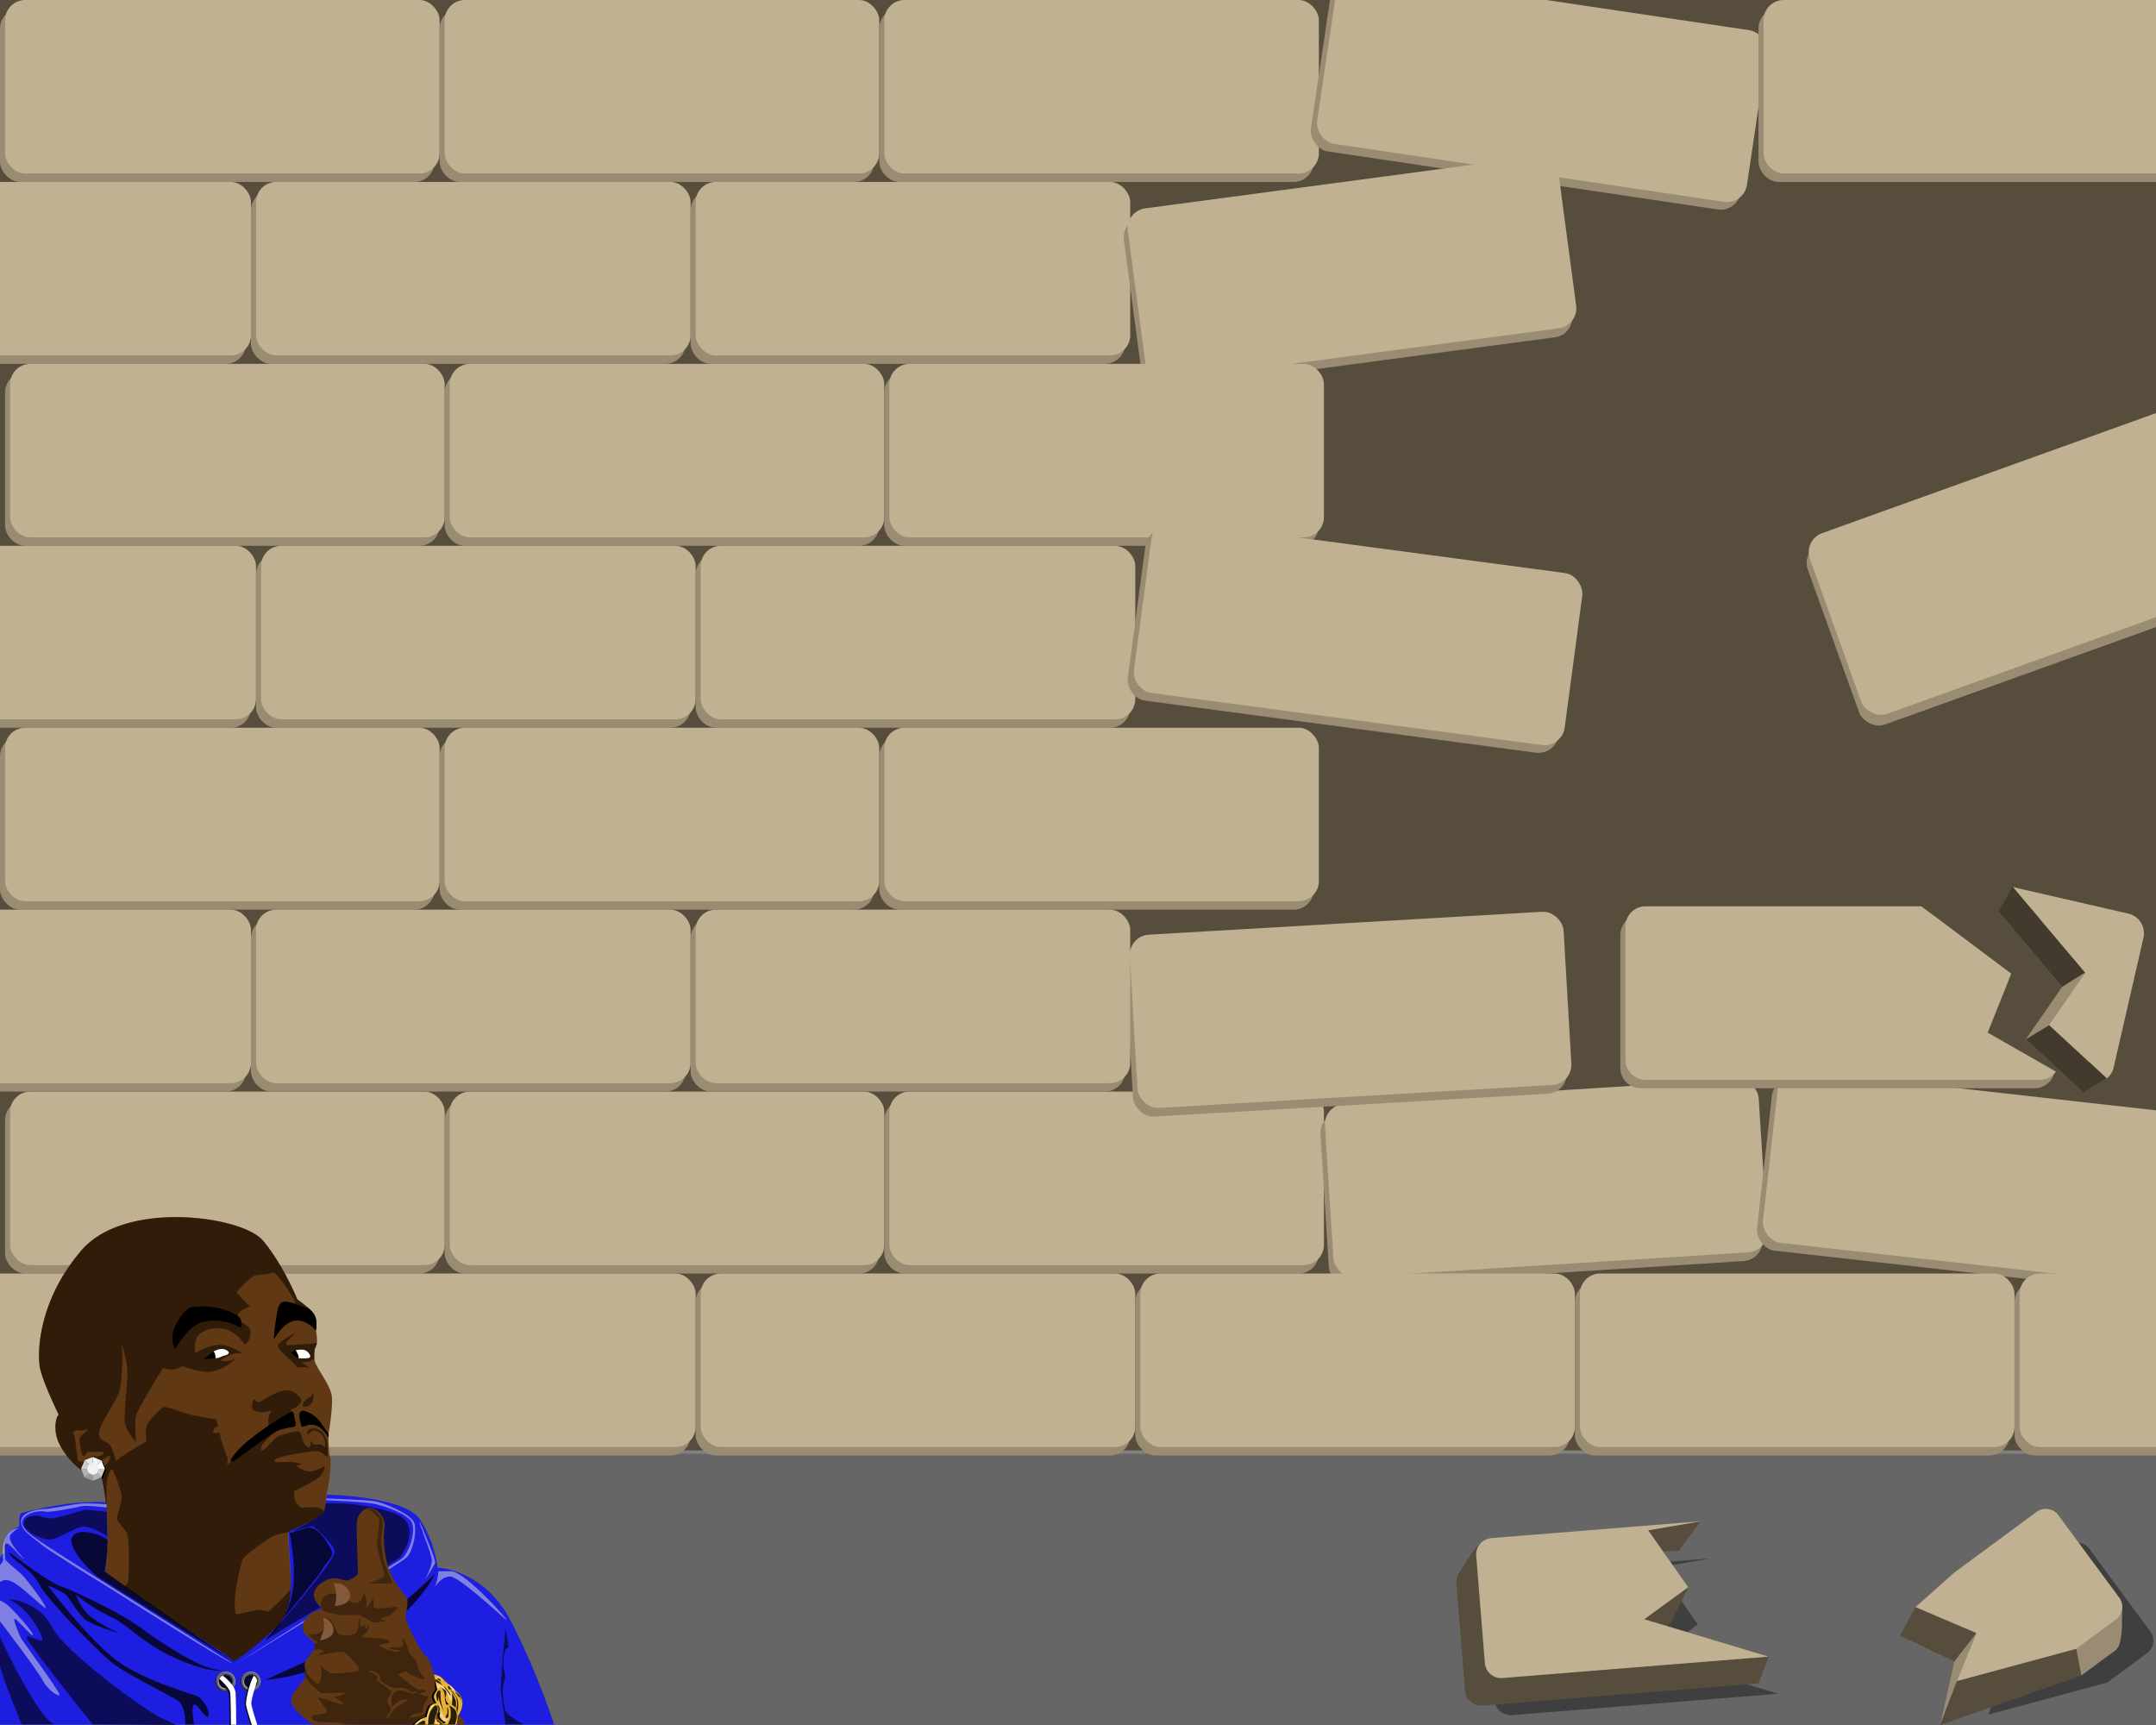 <svg xmlns="http://www.w3.org/2000/svg" viewBox="0 0 1280 1024"><rect x="0" y="0" width="1280" height="1024" fill="#808080" stroke="none"/><defs><style>.cls-1{fill:#666;}.cls-2{fill:#564d3d;}.cls-3{fill:#998c73;}.cls-4{fill:#bfb191;}.cls-5{fill:#423a2d;}.cls-6{opacity:0.38;}.cls-7{fill:#603813;}.cls-8{opacity:0.5;}.cls-19,.cls-9{fill:#fff;}.cls-10{fill:#f2f2f2;}.cls-11{fill:#ccc;}.cls-12{fill:#b3b3b3;}.cls-13{fill:#999;}.cls-14{fill:#e6e6e6;}.cls-15{fill:#1e1ee0;}.cls-16{opacity:0.6;}.cls-17{opacity:0.49;}.cls-18{opacity:0.75;}.cls-19{opacity:0.58;}.cls-20{opacity:0.71;}.cls-21{opacity:0.34;}.cls-22{fill:#82593a;}.cls-23{fill:#e8b134;}.cls-24{opacity:0.51;}.cls-25{fill:#f9f9f9;}.cls-26{fill:#261d0d;}</style></defs><title>Fond d&amp;apos;écran2</title><g id="Décor_-_copie" data-name="Décor - copie"><rect id="Sol" class="cls-1" y="863" width="1280" height="161"/><rect id="Mur" class="cls-2" x="-1" width="1281" height="861"/><g id="Pierres"><rect class="cls-3" y="5" width="258" height="103" rx="12" ry="12"/><rect class="cls-4" x="3" width="258" height="103" rx="12" ry="12"/><rect class="cls-3" x="261" y="5" width="258" height="103" rx="12" ry="12"/><rect class="cls-4" x="264" width="258" height="103" rx="12" ry="12"/><rect class="cls-3" x="522" y="5" width="258" height="103" rx="12" ry="12"/><rect class="cls-4" x="525" width="258" height="103" rx="12" ry="12"/><rect class="cls-3" x="782.65" y="4.75" width="258" height="103" rx="12" ry="12" transform="translate(18.21 -133.58) rotate(8.46)"/><rect class="cls-4" x="786.35" y="0.25" width="258" height="103" rx="12" ry="12" transform="translate(17.59 -134.18) rotate(8.46)"/><rect class="cls-3" x="1044" y="5" width="258" height="103" rx="12" ry="12"/><rect class="cls-4" x="1047" width="258" height="103" rx="12" ry="12"/><rect class="cls-3" x="-112" y="113" width="258" height="103" rx="12" ry="12"/><rect class="cls-4" x="-109" y="108" width="258" height="103" rx="12" ry="12"/><rect class="cls-3" x="149" y="113" width="258" height="103" rx="12" ry="12"/><rect class="cls-4" x="152" y="108" width="258" height="103" rx="12" ry="12"/><rect class="cls-3" x="410" y="113" width="258" height="103" rx="12" ry="12"/><rect class="cls-4" x="413" y="108" width="258" height="103" rx="12" ry="12"/><rect class="cls-3" x="671.34" y="113.18" width="258" height="103" rx="12" ry="12" transform="translate(-14.74 107.11) rotate(-7.59)"/><rect class="cls-4" x="673.66" y="107.82" width="258" height="103" rx="12" ry="12" transform="translate(-14.01 107.37) rotate(-7.59)"/><rect class="cls-3" x="1080.1" y="275.17" width="285.54" height="114" rx="12" ry="12" transform="translate(-40.27 433.26) rotate(-19.77)"/><rect class="cls-4" x="1081.35" y="268.84" width="285.54" height="114" rx="12" ry="12" transform="translate(-38.06 433.31) rotate(-19.77)"/><rect class="cls-3" x="3" y="221" width="258" height="103" rx="12" ry="12"/><rect class="cls-4" x="6" y="216" width="258" height="103" rx="12" ry="12"/><rect class="cls-3" x="264" y="221" width="258" height="103" rx="12" ry="12"/><rect class="cls-4" x="267" y="216" width="258" height="103" rx="12" ry="12"/><rect class="cls-3" x="525" y="221" width="258" height="103" rx="12" ry="12"/><rect class="cls-4" x="528" y="216" width="258" height="103" rx="12" ry="12"/><rect class="cls-3" x="-109" y="329" width="258" height="103" rx="12" ry="12"/><rect class="cls-4" x="-106" y="324" width="258" height="103" rx="12" ry="12"/><rect class="cls-3" x="152" y="329" width="258" height="103" rx="12" ry="12"/><rect class="cls-4" x="155" y="324" width="258" height="103" rx="12" ry="12"/><rect class="cls-3" x="413" y="329" width="258" height="103" rx="12" ry="12"/><rect class="cls-4" x="416" y="324" width="258" height="103" rx="12" ry="12"/><rect class="cls-3" x="673.68" y="328.78" width="258" height="103" rx="12" ry="12" transform="translate(57.23 -102.65) rotate(7.59)"/><rect class="cls-4" x="677.32" y="324.22" width="258" height="103" rx="12" ry="12" transform="translate(56.66 -103.17) rotate(7.59)"/><rect class="cls-3" y="437" width="258" height="103" rx="12" ry="12"/><rect class="cls-4" x="3" y="432" width="258" height="103" rx="12" ry="12"/><rect class="cls-3" x="261" y="437" width="258" height="103" rx="12" ry="12"/><rect class="cls-4" x="264" y="432" width="258" height="103" rx="12" ry="12"/><rect class="cls-3" x="522" y="437" width="258" height="103" rx="12" ry="12"/><rect class="cls-4" x="525" y="432" width="258" height="103" rx="12" ry="12"/><rect class="cls-3" x="3" y="653" width="258" height="103" rx="12" ry="12"/><rect class="cls-4" x="6" y="648" width="258" height="103" rx="12" ry="12"/><rect class="cls-3" x="264" y="653" width="258" height="103" rx="12" ry="12"/><rect class="cls-4" x="267" y="648" width="258" height="103" rx="12" ry="12"/><rect class="cls-3" x="525" y="653" width="258" height="103" rx="12" ry="12"/><rect class="cls-4" x="528" y="648" width="258" height="103" rx="12" ry="12"/><rect class="cls-3" x="786.16" y="653.09" width="258" height="103" rx="12" ry="12" transform="translate(-42.53 59) rotate(-3.61)"/><rect class="cls-4" x="788.84" y="647.91" width="258" height="103" rx="12" ry="12" transform="translate(-42.2 59.16) rotate(-3.61)"/><rect class="cls-3" x="1046.73" y="652.82" width="258" height="103" rx="12" ry="12" transform="translate(85.71 -126.5) rotate(6.39)"/><rect class="cls-4" x="1050.27" y="648.18" width="258" height="103" rx="12" ry="12" transform="translate(85.21 -126.92) rotate(6.39)"/><rect class="cls-3" x="-109" y="761" width="258" height="103" rx="12" ry="12"/><rect class="cls-4" x="-106" y="756" width="258" height="103" rx="12" ry="12"/><rect class="cls-3" x="152" y="761" width="258" height="103" rx="12" ry="12"/><rect class="cls-4" x="155" y="756" width="258" height="103" rx="12" ry="12"/><rect class="cls-3" x="413" y="761" width="258" height="103" rx="12" ry="12"/><rect class="cls-4" x="416" y="756" width="258" height="103" rx="12" ry="12"/><rect class="cls-3" x="674" y="761" width="258" height="103" rx="12" ry="12"/><rect class="cls-4" x="677" y="756" width="258" height="103" rx="12" ry="12"/><rect class="cls-3" x="935" y="761" width="258" height="103" rx="12" ry="12"/><rect class="cls-4" x="938" y="756" width="258" height="103" rx="12" ry="12"/><rect class="cls-3" x="1196" y="761" width="258" height="103" rx="12" ry="12"/><rect class="cls-4" x="1199" y="756" width="258" height="103" rx="12" ry="12"/><rect class="cls-3" x="670.15" y="553.08" width="258" height="103" rx="12" ry="12" transform="translate(-33.8 47.48) rotate(-3.33)"/><rect class="cls-4" x="672.85" y="547.92" width="258" height="103" rx="12" ry="12" transform="translate(-33.49 47.63) rotate(-3.33)"/><rect class="cls-3" x="-112" y="545" width="258" height="103" rx="12" ry="12"/><rect class="cls-4" x="-109" y="540" width="258" height="103" rx="12" ry="12"/><rect class="cls-3" x="149" y="545" width="258" height="103" rx="12" ry="12"/><rect class="cls-4" x="152" y="540" width="258" height="103" rx="12" ry="12"/><rect class="cls-3" x="410" y="545" width="258" height="103" rx="12" ry="12"/><rect class="cls-4" x="413" y="540" width="258" height="103" rx="12" ry="12"/><path class="cls-3" d="M1180,613l14-35-46.67-35H974a12,12,0,0,0-12,12v79a12,12,0,0,0,12,12h234a12,12,0,0,0,11.85-10.23Z"/><path class="cls-4" d="M1180,613l14-35-53.33-40H977a12,12,0,0,0-12,12v79a12,12,0,0,0,12,12h234a12,12,0,0,0,9.58-4.81Z"/><path class="cls-3" d="M1236.46,648a11.92,11.92,0,0,0,.54-1.7l17.69-77a12,12,0,0,0-9-14.38l-59.13-13.58,37.65,44.56-21.48,31Z"/><path class="cls-4" d="M1250.86,640.17a11.91,11.91,0,0,0,4-6.46l17.69-77a12,12,0,0,0-9-14.38L1195,526.59l43,50.93-21.48,31Z"/><polygon class="cls-5" points="1237.99 577.51 1194.97 526.59 1194.81 526.9 1194.58 526.62 1186.55 541.31 1224.2 585.87 1236.84 577.89 1237.99 577.51"/><polygon class="cls-5" points="1236.77 648.41 1250.56 640.05 1216.55 608.59 1202.76 616.95 1236.77 648.41"/><path class="cls-6" d="M1276.6,968.44l-36.09-48.93a9.26,9.26,0,0,0-12.92-2l-48.94,36.1L1155.71,974l36.18,15.39-11.55,28.48,70.73-19.09,23.58-17.39A9.26,9.26,0,0,0,1276.6,968.44Z"/><path class="cls-3" d="M1259.92,954.76s-.09,5.17-.07,7.24c0,4.54-.26,9.47-1.39,13.14a9.21,9.21,0,0,1-2.9,4.83c-6.81,5-41.35-65.14-41.35-65.14l2.31-18.92a8.5,8.5,0,0,1,5.06,3l36.89,50A10.15,10.15,0,0,1,1259.92,954.76Z"/><polygon class="cls-2" points="1160.33 986.28 1173.41 969.35 1137.24 953.96 1128 970.89 1160.33 986.28"/><polygon class="cls-3" points="1151.86 1024 1161.87 997.83 1173.41 969.35 1160.33 986.28 1151.86 1024"/><polygon class="cls-2" points="1151.86 1024 1235.69 994.63 1232.67 978.72 1161.87 997.83 1151.86 1024"/><path class="cls-3" d="M1256.89,967.51l-36.09-48.93a9.26,9.26,0,0,0-12.92-2l-57.94,42.74,23.47,10-11.55,28.48,70.8-19.11,3,15.91,19.25-14.2A9.26,9.26,0,0,0,1256.89,967.51Z"/><path class="cls-4" d="M1258.13,948.43,1222,899.5a9.26,9.26,0,0,0-12.92-2l-48.94,36.1L1137.24,954l36.18,15.39-11.55,28.48,70.73-19.09,23.58-17.39A9.26,9.26,0,0,0,1258.13,948.43Z"/><path class="cls-6" d="M1016,925.07l-31.74,5.43L1008,964.3l-26.09,19,73.76,22.14-158,12.72a9.74,9.74,0,0,1-10.46-8.9l-5.13-63.71a9.74,9.74,0,0,1,8.9-10.46Z"/><path class="cls-2" d="M866.59,933.23s2.94-4.57,4.07-6.43c2.48-4.08,5.48-8.31,8.52-11a9.68,9.68,0,0,1,5.27-2.7c8.87-.71.85,81.1.85,81.1l-12.54,15.62a8.93,8.93,0,0,1-2.87-5.45l-5.24-65.12A10.67,10.67,0,0,1,866.59,933.23Z"/><path class="cls-2" d="M1050,983.4H1050L976.2,961.27l26.09-19L986.87,920.3l-113.27,9.12a9.74,9.74,0,0,0-8.9,10.46l5.13,63.71a9.74,9.74,0,0,0,10.46,8.9L1044,999.31l6.07-15.88Z"/><polygon class="cls-2" points="996.65 920.64 987.37 921.02 978.51 908.43 1009.67 903.05 996.65 920.64"/><polygon class="cls-2" points="1002.3 942.23 991.99 963.45 980.62 972.58 972.93 957.34 1002.3 942.23"/><path class="cls-4" d="M1010.25,903l-31.74,5.43,23.79,33.79-26.09,19L1050,983.41l-158,12.72a9.74,9.74,0,0,1-10.46-8.9l-5.13-63.71a9.74,9.74,0,0,1,8.9-10.46Z"/></g></g><g id="Personnage"><g id="Visage"><path class="cls-7" d="M52.81,939.63s7.08-5.51,9-6.69,2.16-21.44,1.38-35.21-3.54-25.18-5.11-25.18a7.7,7.7,0,0,1-6.69,1.57c-4.33-.79-13-9.84-16.52-17.7s-1.57-15.74,0-16.52c0,0-9-18.49-11-27.15s-1.57-40.13,24.39-70.42,95.6-20.46,107.8-5.9,20.46,35,20.46,35,7.48,5.11,9.84,8.66,1.18,9.44,1.18,9.44,1.18,6.29.39,8.66-1.18,2.36-1.18,3.93a18.65,18.65,0,0,0,0,5.11c.39,4.33,9.44,14.56,10.23,21.64s-2,22.82-2,22.82,0,11,.79,12.59.79,9-1.18,19.28-.79,12.2-3.15,15-16.92,9.44-20.46,11c0,0,3.15,58.62,5.51,61s-20.85,25.57-39.34,29.9-63.34-22.82-72.39-32.26S52.81,939.63,52.81,939.63Z"/><g class="cls-8"><path d="M182.84,797.79c-8.66.39-13.77,1.57-13-.39s5.9-6.29,5.9-6.29-9.44,4.72-10.62,7.48,10.62,10.62,11,13h4.33a17.85,17.85,0,0,1,3.93.39s-3.93-2-5.11-2.75,2.75-.39,4.72-1.18a11.35,11.35,0,0,0,2.68-1.65,18.08,18.08,0,0,1,.07-4.25c0-1.57.39-1.57,1.18-3.93a5.61,5.61,0,0,0,.23-1.27A15.58,15.58,0,0,1,182.84,797.79Zm1,8.07c-1.18.79-6.69.39-6.69.39s.39-.39,0-1.57a21.88,21.88,0,0,0-1.57-3.15s3.54-.79,5.51,0S185,805.07,183.82,805.86Z"/><path d="M189.53,843.43a17.12,17.12,0,0,0-9-5.9c-2.36-.39-2.75,1.57-2.75,3.15s1.18,6.29,1.57,6.29a16,16,0,0,0,2.75-.79,8,8,0,0,1,7.08.79c3,1.69,5.33,5.4,5.91,6.4,0-1,0-1.68,0-1.68l.05-.31C193.84,849.53,191.26,845.74,189.53,843.43Z"/><path d="M185.4,832.22c1.18-2.36.39-6.29.39-5.11s-3.54,3.15-4.72,4.33-1.73,3.43-1.18,3.54A5,5,0,0,0,185.4,832.22Z"/><path d="M187,878.64a11.31,11.31,0,0,0,5.9-8.26s-5.51,2.75-8.26,3.15-8.26-2.36-8.26-3.15,2.36-1.18,3.15-.79c0,0-2.75-2.36-13-1.57,0,0-4.72.39-3.15-1.57s23.61-5.9,26.36-4.72a20.18,20.18,0,0,1,4.61,3.56c.09-.9.19-1.91.28-2.82a68.48,68.48,0,0,0-.76-8c-.39-1.18-2.36-4.33-3.54-5.11s-3.54-2-5.9-1.18-2,3.15-1.57,3.15,1.57-1.57,2.75-2,3.15,0,5.51,2.36,2,7.48,2,7.48a6.7,6.7,0,0,0-2.75-1.57,10.41,10.41,0,0,0-3.54,0c-.79,0-2.36-2.36-2.36-2.36s0,3.54-.79,3.93-2-1.18-3.15-2.36-1.18-5.51-2.75-6.69-7.08.79-11.41,2-9,9.84-11,8.66,3.93-7.87,8.26-10.62S175,847,175,847a5.71,5.71,0,0,0,.39-2.36c0-1.57-2.75-7.87-2.75-7.87a23.39,23.39,0,0,0,2.75-1.18c1.57-.79,3.54-3.54,3.54-4.33s-2.75-5.51-8.26-5.9-13.77,5.51-16.13,6.69-3.15-2-3.93-1.18-1.18,4.33-.79,5.51,3.54,2,5.9,2,4.72-1.18,5.11-.79-.39,1.18-1.18,3.15,0,6.29,0,6.29-3.15,1.57-11.8,7.87a43.93,43.93,0,0,0-11.2,12.49l-.21,1.68-.31-.8c-.84,1.46-1.26,2.38-1.26,2.38l.31-4.87c-1.63-4.29-4.25-11.36-4.25-12.44a8.14,8.14,0,0,0-.79-3.15s-3.15,1.18-3.54,0,.79-3.54,2.75-3.15c0,0-.39-3.93-1.18-4.33s-12.2-2-17.31-3.54-11.8-4.33-13.38-3.93-9.84,8.26-10.62,11.8.39,8.26,0,8.66-18.1,10.23-17.9,12c.16,1.41-2-9-4.33-10.62s-6.29-2-5.9-6.69,9.84-18.1,11.8-23.61,2.75-24,1.57-29.9c0,0,3.15,10.23,3.54,16.92S72.88,841.27,74.45,846s6.29,10.23,6.29,10.23-.79-12.2,0-15.74,15.74-28.33,16.13-28.33,4.33,1.18,6.29.79a36.69,36.69,0,0,0,5.51-2s9.84,4.33,17.31,3.15,13.77-7.48,13.77-7.48-6.69,2.75-9,.79c0,0,5.9-3.54,8.66-3.93a12.37,12.37,0,0,1,4.33,0s-7.08-5.51-14.16-5.11-13,4.72-13.38,4.72-1.18-5.11.39-8.66,7.87-6.69,14.56-5.9,11.41,5.51,13.38,8.66,5.11-4.72,3.93-7.87-6.29-4.33-7.08-5.9-.79-3.15,1.57-5.11a15.75,15.75,0,0,1,5.51-2.75s-8.26-7.87-7.87-8.66,7.48-8.26,10.23-9.44,8.66-.79,11-2,14.16,17.31,13.38,18.1-5.11-2-7.87-.39-2.75,7.08-3.54,11a93.37,93.37,0,0,0-1.15,11c.43-.84,5.8-11,13.35-11.35,5.26-.26,9.46,3.51,11.67,6l-.06-.34s1.18-5.9-1.18-9.44-9.84-8.66-9.84-8.66-8.26-20.46-20.46-35S74.25,712,48.29,742.32s-26.36,61.77-24.39,70.42,11,27.15,11,27.15c-1.57.79-3.54,8.66,0,16.52s12.2,16.92,16.52,17.7a7.7,7.7,0,0,0,6.69-1.57c1.56,0,4.28,11.23,5.09,24.85l0-.07v-15c0-3.93,2-10.23,3.15-10.23s5.51,13,5.9,15.74-3.15,13-2.75,14.16,4.33,5.51,5.9,8.26,1.18,25.57.79,27.93-5.7,7.67-6.89,8.46-5.9-4.72-6.69-5.51-.39-5.11-.79-4.33S55.17,942,55.17,942l-1.9.1c1.13,5.46,4.48,18.7,11.54,26.06,9,9.44,53.9,36.59,72.39,32.26s41.7-27.54,39.34-29.9c-1.15-1.15-2.48-15.53-3.54-30-.07.83-.14,1.5-.2,1.91-.39,2.75-13,13.77-13.38,14.16s-3.15-1.18-6.29-.79-11.41,2.36-12.59,2.36-1.57-5.11-.79-12.59,4.33-20.07,4.33-20.07c.79-1.57,12.59-10.62,16.92-13,3-1.64,7.56-2.52,10-2.91v0c3.54-1.57,18.1-8.26,20.46-11a6.43,6.43,0,0,0,1-1.48,4.37,4.37,0,0,0-2.75-1.86c-4.33-1.18-10.23,0-11-.39a9,9,0,0,1-3.93-5.9c-.39-3.15,0-3.93,0-3.93S181.46,881.79,187,878.64Zm-55.47-77.9c2,0,4.33,1.18,4.33,2.36s-3.15,1.57-4.72,2.36a7.84,7.84,0,0,1-3.15.79s0-3.15-1.18-3.93A12.36,12.36,0,0,1,131.5,800.74Zm-70,70c-1.57.79-7.08,1.18-7.87.79s-.39-3.93-1.57-3.93H46.91c-1.18,0-2.36-15.74-2.75-15.74a1.24,1.24,0,0,1-.39-2c1.5-1.5,3.54-.39,5.51-.79S52,848,52,848.74s-4.33,3.15-4.72,5.11,1.18,10.62,2.36,10.62,2-3.15,3.15-2.75,9.84-.39,9,.79-1.18,1.57-3.54,2-3.93-1.18-3.93,0,1.57,3.93,4.33,3.15,5.9-4.33,6.69-3.15S63,870,61.47,870.77Z"/></g><path d="M121.27,806.64s4.72-3.93,5.51-4.33,3.54.79,3.54.79L128,806.25S122.05,807,121.27,806.64Z"/><path d="M172.81,803.1c.79.79,3.54,3.15,4.33,3.15s1.57-3.54,1.57-3.54a13.32,13.32,0,0,0-3.15-1.18C174.77,801.53,172.81,803.1,172.81,803.1Z"/><path class="cls-9" d="M131.5,800.74a12.36,12.36,0,0,0-4.72,1.57c1.18.79,1.18,3.93,1.18,3.93a7.84,7.84,0,0,0,3.15-.79c1.57-.79,4.72-1.18,4.72-2.36S133.46,800.74,131.5,800.74Z"/><path class="cls-9" d="M183.82,805.86c1.18-.79-.79-3.54-2.75-4.33s-5.51,0-5.51,0a21.88,21.88,0,0,1,1.57,3.15c.39,1.18,0,1.57,0,1.57S182.64,806.64,183.82,805.86Z"/><path d="M174,773.65c-1.68-.37-4.63-1.63-6.7-.44-2.75,1.57-2.75,7.08-3.54,11a93.37,93.37,0,0,0-1.15,11c.43-.84,5.8-11,13.35-11.35,5.26-.26,9.46,3.51,11.67,6l-.06-.34s1.18-5.9-1.18-9.44a19.43,19.43,0,0,0-2.94-3.22C181.56,776.2,176.69,774.51,174,773.65Z"/><path d="M141.28,781.24a12.83,12.83,0,0,0-1.23-.79h0l-.05,0,0,0A37.34,37.34,0,0,0,126.78,776a51.4,51.4,0,0,0-12.12-.12,4.48,4.48,0,0,0-.87.12,4.88,4.88,0,0,0-.62.21,2.43,2.43,0,0,0-.46.2h0c-4.55,2.27-10,11.41-10.33,16.5-.39,5.51,1.57,7.87,1.57,7.87s6.71-12.13,14.76-15.51h0a26.59,26.59,0,0,1,7.57-1.33,32.73,32.73,0,0,1,16.77,4.32L143,788S144.67,783.77,141.28,781.24Z"/><path d="M189.53,843.43a17.12,17.12,0,0,0-9-5.9c-2.36-.39-2.75,1.57-2.75,3.15s1.18,6.29,1.57,6.29a16,16,0,0,0,2.75-.79,8,8,0,0,1,7.08.79c3,1.69,5.33,5.4,5.91,6.4,0-1,0-1.68,0-1.68l.05-.31C193.84,849.53,191.26,845.74,189.53,843.43Z"/><path d="M137,866.56l1.58,1.07s23.21-17.31,26.36-18.49a78.44,78.44,0,0,1,10.23-2.36s.79-.76,0-3.73-.59-5.38-2.07-5S144.09,854.25,137,866.56Z"/></g><g id="Boucle"><polygon points="48.88 872.74 51.05 867.64 55.96 865.66 61.06 867.83 63.04 872.74 61.06 877.65 60.68 877.86 57.14 870.38 48.88 872.74"/><g id="Boucle-2" data-name="Boucle"><polygon class="cls-9" points="55.17 871.96 60.27 867.05 62.25 871.96 55.17 871.96"/><polygon class="cls-10" points="55.17 864.87 60.27 867.05 55.17 871.96 55.17 864.87"/><polygon class="cls-11" points="55.17 871.96 62.25 871.96 60.28 876.86 55.17 871.96"/><polygon class="cls-12" points="55.17 871.96 60.28 876.86 55.17 879.04 55.17 871.96"/><polygon class="cls-13" points="55.17 871.96 55.17 879.04 50.26 877.06 55.17 871.96"/><polygon class="cls-12" points="48.09 871.96 55.17 871.96 50.26 877.06 48.09 871.96"/><polygon class="cls-14" points="50.26 866.85 55.17 864.87 55.17 871.96 50.26 866.85"/><polygon class="cls-11" points="48.09 871.96 50.26 866.85 55.17 871.96 48.09 871.96"/><polygon class="cls-10" points="51.63 871.96 52.72 869.4 55.17 868.41 57.72 869.5 58.71 871.96 57.72 874.41 55.17 875.5 52.72 874.51 51.63 871.96"/></g></g><path class="cls-15" d="M303.82,963.23c-16.13-31.87-44.06-32.65-44.06-32.65a69.06,69.06,0,0,0-10.23-28.33c-9-14.16-55.47-15-55.47-15H194l-.35,2.57v0l0,.4-.23,2.12,0,.15a26.59,26.59,0,0,1-.94,4.61c-.79,2-7.08,5.51-9.44,6.69s-11.8,5.51-11.8,5.51.39,11.41,1.18,22,.39,24.79-6.69,32.65-27.15,24-27.54,22S111,967.56,98.05,958.51s-36.59-24.39-35.8-26,1.57-15.34,1.57-20.07S63,892,63,892s-1.18-.79-15,0-33.84,5.51-35.41,6.29-1.18,7.87-1.18,7.87a17.72,17.72,0,0,0-6.69,3.93c-3.54,3.15-1.57,11.8-1.57,11.8-3.15.39-3.54,4.72-3.54,4.72v97.18H329A449.76,449.76,0,0,0,303.82,963.23Z"/><path class="cls-16" d="M29.79,913.86c-4.52.2-15.15-4.13-15.54-9.25s7.48-5.51,10.23-4.33a17.3,17.3,0,0,0,8.66.79c1.57-.39,15.34-4.33,17.31-4.72s13,1.18,13,1.18l.2,14.36s-10.23-6.69-15.34-5.51S34.32,913.66,29.79,913.86Z"/><g class="cls-16"><path d="M233,897.92a117.26,117.26,0,0,0-34.08-5.57h-1c-1.91,0-3.26,0-3.89.06h-.69c-.29,1.17-.5,4.33-1.37,5.45s-5.42,4-7.53,5.15a.34.34,0,0,0-.18.22c-1.57.93-8.51,5-11,5.94,2.1-.64,10-3,12.74-3.34,3.82,4,12.42,11,12.7,15.31.39,5.9-40.92,52.33-40.92,52.33s25.57-15.74,30.29-18.1,49.18-30.69,49.18-30.69S253.07,904.61,233,897.92Z"/><path d="M173.33,909.17l-.52.16A3.68,3.68,0,0,0,173.33,909.17Z"/></g><g class="cls-17"><path class="cls-14" d="M138,987.43S85.27,954,81.33,951.62,27,917.4,25.07,915.82s-13.38-7.87-11.8-13,10.62-6.29,13.38-5.51,18.1-2.36,21.64-3.15,15,.79,15,.79v-2s-11-.79-15.34-.39-18.1,3.15-20.85,3.15-14.16,1.18-14.56,7.08,7.08,9.84,12.2,14.16S67.56,944.15,68,944.54,135.63,987.43,138,987.43Z"/><path class="cls-14" d="M-.11,962.25s22.82,29.9,25.57,35.41,9.84,10.23,9.84,8.26-22-31.87-22.82-33.44S7,960.28,8.94,961.07s10.62,11.41,10.62,9.44S6.19,953.59,3.43,952-.5,949.66-.5,949.66Z"/><path class="cls-14" d="M-.5,939.82s2-3.15,7.08-1.18,16.92,13.77,20.07,15.74-9-14.56-12.59-18.49-11-9-11-10.62-1.18-9.84,1.18-9,7.87,7.87,9.84,9S2.65,915,6.58,910.71s5.9-3.54,5.9-3.54a9.11,9.11,0,0,0-8.66,4.33c-3.15,5.11-2,13.38-2,14.56s-2,3.15-2,3.15Z"/><path class="cls-14" d="M194.25,890.64s21.64.79,27.54,2,20.46,5.9,22.82,11.41-2.16,19.08-6.89,21.84-7.28,4.52-7.28,4.52l-90.29,57.24s97.37-59.21,101.31-63.15,6.29-16.13,4.33-20.85-17.7-11.8-24-12.59-27.93-1.57-27.93-1.57l-.2,1.38Z"/><path class="cls-14" d="M249.33,903.63s9.44,22,9,24-3.93,6.69-5.51,9.44,3.15-5.9,3.54-10.23S247.76,902.84,249.33,903.63Z"/><path class="cls-14" d="M258.38,941.4c-.6,1.56,3.54-5.9,9-5.51s28.72,22,33,25.57-24-28.72-32.65-28.72h-7.48A26.66,26.66,0,0,1,258.38,941.4Z"/></g><path class="cls-16" d="M5.4,949.66c-3-1,17.31,0,25.18,15.74s55.87,50,64.92,54.29l9,4.33L55,1023.62S16.81,976,16,972.48s7.48,2.75,9,1.18S16,953.2,5.4,949.66Z"/><path class="cls-16" d="M-.11,971.69s24,51.54,33,51.93H12.88s-12.59-30.29-13-35.8S-.11,971.69-.11,971.69Z"/><path class="cls-16" d="M300.08,967s-3.15,32.26-2.75,36.2,2.75,20.46,2.75,20.46h10.62s-9.44-5.11-10.62-8.26-2-12.2-1.18-15.74,1.57-2.75.39-7.87.39-14.56,2-13.38S300.08,967,300.08,967Z"/><g class="cls-18"><path d="M158.05,997.26c-2.38.23,46.82-20.46,61.38-30.29s38.95-32.26,38.95-33-3.54,11.41-27.15,31.87S178.12,995.3,158.05,997.26Z"/><path d="M5.4,921.33S27,938.25,36.48,941.79s35.41,15.74,48,25.18,31.08,20.46,38.95,22.82,10.23,2,10.23,2-9.44,1.57-29.51-7.48S77,965,65.2,959.49a89.51,89.51,0,0,1-20.07-13s2.36,8.26,9,13.38,16.92,9.84,16.92,9.84-16.52-5.11-20.46-8.26-9.84-13.38-11.8-15S27,939.82,29,942.18s24,31.47,40.52,43.67,46,20.07,48,21.25,6.69,6.69,6.29,11-5.9-5.9-8.26-6.29-.39,11.8-.39,11.8h-5.11s.39-11.41-5.11-14.56-29.51-15.34-37.38-21.25-39.74-38.16-44.46-47.61S6.19,926.05,5.4,921.33Z"/><path d="M57.73,935.89s81.91,51.26,80.65,50.36c-9.84-7.08-76.47-53.22-76.33-53.51.39-.79,1.77-10,1.77-18.69-7.08-5.11-20.46-7.08-21.44-.2-.42,3,2.75,8.66,6.69,13.38A77.28,77.28,0,0,0,57.73,935.89Z"/><path d="M157.86,973.46s32.65-39.34,33.44-41.7,6.69-7.48,5.9-10.23-8.26-16.52-15-14.56S172,910.12,172,910.12s4.31,21.08,1.57,35.41C170.4,962.24,160,972.61,157.86,973.46Z"/></g><circle class="cls-18" cx="148.81" cy="998.25" r="3.93"/><path class="cls-1" d="M148.81,992.35a5.9,5.9,0,1,0,5.9,5.9A5.9,5.9,0,0,0,148.81,992.35Zm0,9.84a3.93,3.93,0,1,1,3.93-3.93A3.93,3.93,0,0,1,148.81,1002.18Z"/><path class="cls-19" d="M144.87,998.25a3.92,3.92,0,0,1,1-2.58,3.93,3.93,0,1,0,5.55,5.55,3.93,3.93,0,0,1-6.51-3Z"/><path class="cls-19" d="M154.71,998.25a5.9,5.9,0,0,0-10.26-4,5.89,5.89,0,0,1,8.33,8.33A5.88,5.88,0,0,0,154.71,998.25Z"/><path class="cls-20" d="M143.3,997.85a5.87,5.87,0,0,1,1.54-4,5.9,5.9,0,1,0,8.33,8.33,5.89,5.89,0,0,1-9.87-4.36Z"/><path class="cls-20" d="M153.14,997.85a3.93,3.93,0,0,0-6.9-2.58,3.93,3.93,0,0,1,5.55,5.55A3.92,3.92,0,0,0,153.14,997.85Z"/><circle class="cls-18" cx="133.86" cy="998.25" r="3.93"/><path class="cls-1" d="M133.86,992.35a5.9,5.9,0,1,0,5.9,5.9A5.9,5.9,0,0,0,133.86,992.35Zm0,9.84a3.93,3.93,0,1,1,3.93-3.93A3.93,3.93,0,0,1,133.86,1002.18Z"/><path class="cls-19" d="M129.92,998.25a3.92,3.92,0,0,1,1-2.58,3.93,3.93,0,1,0,5.55,5.55,3.93,3.93,0,0,1-6.51-3Z"/><path class="cls-19" d="M139.76,998.25a5.9,5.9,0,0,0-10.26-4,5.89,5.89,0,0,1,8.33,8.33A5.88,5.88,0,0,0,139.76,998.25Z"/><path class="cls-20" d="M128.35,997.85a5.87,5.87,0,0,1,1.54-4,5.9,5.9,0,1,0,8.33,8.33,5.89,5.89,0,0,1-9.87-4.36Z"/><path class="cls-20" d="M138.19,997.85a3.93,3.93,0,0,0-6.9-2.58,3.93,3.93,0,0,1,5.55,5.55A3.92,3.92,0,0,0,138.19,997.85Z"/><path class="cls-18" d="M148.43,1011.34c-.14-1.57,1.22-6.44,2.44-10.38h0c.38-1.23.74-2.37,1-3.29-.18-1.24-.46-2.38-1.53-3-1.18.39-1.64,2.3-2.2,3.85v0c-1.67,4.66-3.07,11.24-2.9,13.11.25,2.77,3.71,12.95,3.71,12.95l3-.72S148.68,1014.11,148.43,1011.34Z"/><path class="cls-9" d="M149.22,1011.34c-.14-1.57,1.22-6.44,2.44-10.38h0c.38-1.23.74-2.37,1-3.29a3.93,3.93,0,0,0-2-2.88,19.32,19.32,0,0,0-1.71,3.77v0c-1.67,4.66-3.07,11.24-2.9,13.11.25,2.77,3.71,12.95,3.71,12.95l3-.72S149.47,1014.11,149.22,1011.34Z"/><path class="cls-18" d="M139,1005.33a12,12,0,0,0-2.53-4.63l-.08-.11-.22-.27-.11-.14-.22-.26-.12-.14-.23-.26-.12-.13-.24-.26L135,999l-.18-.19,0,0a17.88,17.88,0,0,0-3.4-2.93,2.18,2.18,0,0,0-1.49,2.38,34.37,34.37,0,0,1,4.56,4.85h0a6.67,6.67,0,0,1,1.34,2.63c.39,2.75.47,19.28.47,19.28h3.13S139.37,1008.08,139,1005.33Z"/><path class="cls-9" d="M139.76,1004.15a12,12,0,0,0-2.53-4.63l-.08-.11-.22-.27-.11-.14-.22-.26-.12-.14-.23-.26-.12-.13-.24-.26-.1-.11-.18-.19,0,0a17.88,17.88,0,0,0-3.4-2.93,3.94,3.94,0,0,0-1.91,1.92,41.44,41.44,0,0,1,5,5.31h0a6.67,6.67,0,0,1,1.34,2.63c.39,2.75.47,19.28.47,19.28h3.13S140.15,1006.9,139.76,1004.15Z"/><g id="Main"><path class="cls-7" d="M185.79,1023.82s-13-9-13-14.16,7.87-11.41,8.26-13.77-.79-6.69,0-9,5.11-6.29,5.51-8.66.79-2.36-.79-3.93-7.08-3.93-5.9-9.84,7.87-8.66,9.84-8.66.79-1.18.39-2-4.72-3.93-3.54-8.66,7.87-8.26,11.8-8.26,7.08,2,8.66,1.18,5.51-2.75,5.51-4.33-.79-22-.79-29.11,6.69-11.41,11-8.66,6.29,7.08,5.51,11.41-.39,17.31,3.54,26.36,8.66,12.2,9.84,15.34-1.18,8.66-.79,11.41,8.66,20.46,12.2,22.82,5.51,16.52,6.69,19.28,3.54,8.66,7.48,11,8.66,7.87,9,10.23Z"/><g class="cls-21"><path d="M255.23,1015.75c-1.18-.39-3.15,1.57-4.72,2.36a31.18,31.18,0,0,1-6.69,1.57c-.39,0-.39-.79.79-1.57s6.29-1.57,6.29-1.57a15.19,15.19,0,0,1,.79-4.33,23.84,23.84,0,0,1,2.75-5.11s-5.11-.79-5.11-1.57,3.93-1.18,3.93-1.18c-.79-1.57-3.54-1.18-4.72-1.18s-11.41-8.26-11.8-9,4.72-2.75,5.11-1.57,10.23,5.11,10.23,4.33-3.15-4.33-3.54-6.29-2.36-6.69-3.93-7.48-3.15-7.08-3.93-8.66-2-2.36-1.57-.79.79,3.15-1.18,3.93-5.9,0-6.29.39.39.79,1.57,1.18,3.54,0,3.93.79-2.36.79-4.72,0-7.08-2.36-7.08-3.15,4.72-1.57,5.51-1.57.39-1.18-1.18-2-14.16-1.18-14.56-1.57.39-.79,2-2,2.21-4.72,2.34-5.4a5.62,5.62,0,0,1-1.95,2.25c-.79.39-.79-.39-.79-.39a14.42,14.42,0,0,0,.76-2.25,5.07,5.07,0,0,1-1.94,1.86c-.31,0,.11-1.23.31-1.74-.33.57-1.54,1.69-1.88,1.35s-.39-5.11-.39-5.11-1.18,2.36-.79,3.54-.39,4.72-2,5.9-7.48,1.57-9.44.39-2.36-5.51-4.72-7.87a7.88,7.88,0,0,0-5.11-2.36l3.15,5.51s-3.54,3.54-6.29,4.33a9.48,9.48,0,0,1-5.11,0s0,.39.79,1.57,4.33,3.15,4.33,3.54-1.5.75-1.5.75c.46.36-.7,3.78-.7,3.78s2.2-.21,3.38-.21,3.54.79,2,1.57a6.55,6.55,0,0,0-2.36,2s11.41-2.75,14.56-2c2.63.66,7.16,6.51,8.83,8.43a7.08,7.08,0,0,1,.12,2.67c-1.28.78-14.14,1.87-16,1.49s-6.69-5.11-6.69-5.11c1.57,2.75.79,9.84-.79,11s-4.72-3.15-5.9-4.33-2.44-6.15-2.44-6.15a19.92,19.92,0,0,0,.34,6.47c.46,1.7,7.41,8.93,9.37,9.71s14.16-.79,14.16.39-6.69,2-6.69,2c.79.39,7.08,4.33,6.29,4.72s-14.56-4.72-15.34-4.33,5.51,7.08,5.11,8.26c-.59,1.77-7.28,1.77-8.46,2.56s-1.18,1.57.39,2.75,7.08,1.18,11.8,1.18a25.26,25.26,0,0,1,8.1,1.27l40.49.09,5.71-1.75S256.41,1016.15,255.23,1015.75ZM234,1014.57c-2,2-3.93,6.69-4.33,5.11s2-2.75,2.36-4.72-2-3.15-2-5.11,2.36-4.33,2.36-5.51-8.26-6.29-8.66-6.69.39-2,.39-2.36-3.15-2.36-4.72-2.75l-.13,0a.69.69,0,0,1,.13-.76c.52-.52,3.5.88,5.42,1.87l.08.1a9.4,9.4,0,0,1,.79,3.54c0,.79,5.9,4.33,7.48,4.72s2.75-.39,5.9,0a8.42,8.42,0,0,1,5.11,2.36c.39.39,2-.79,3.15-.39s-2,1.57-2.75,1.57-3.15-2-5.9-2-3.93.39-5.51,2.36-.79,6.29-.39,6.69,2-1.57,4.33-2.75,4.72-1.18,5.11-.79S236,1012.61,234,1014.57Z"/><path d="M217.43,963.93a.33.33,0,0,0,0-.11Z"/><path d="M215.8,964a.52.52,0,0,0,.09-.23Z"/><path d="M219.41,964.32a.41.41,0,0,0,0-.11Z"/><path d="M199.61,939.81s5.06,2.17,6.64,4.14,1,5.79,1,5.79.39,1.88,3.93,1.88,4.72-5.51,5.11-5.51,1.57,4.72,1.18,7.48,3.54-3.54,3.54-4.72,1.18,2,.79,4.72S236,953.2,236,954s-3.15,4.33-5.11,5.11-5.11,1.18-5.11,2,3.93.79,3.93.79-5.11,1.57-7.48,1.18-7.08-3.93-8.66-4.33-9.44.39-11.8,0-10.38-2.24-10.9-3.48a6,6,0,0,1-.12-4.78,7.11,7.11,0,0,1,5.51-4.33,18,18,0,0,1,5.9.39Z"/><path d="M219.63,939.63c-2.78.69,13.38.39,13.38,0s-5.11-11.41-5.51-14.16-1.57-10.23-1.18-13,1.18-6.29.79-9.44-3.93-6.29-5.51-7.08a3.8,3.8,0,0,0-3.15,0s6.69,3.54,6.69,7.08-1.57,11.41-1.18,15,5.11,16.52,3.93,17.7S221.2,939.23,219.63,939.63Z"/></g><path class="cls-22" d="M198,940a17.27,17.27,0,0,1,1.57,8.26c-.39,4.33-.79,5.11-.79,5.11s8.66-.39,9-5.51S202.71,938.84,198,940Z"/><path class="cls-22" d="M191.69,960.08s1.57,5.11,0,9-1.57,4.72-1.57,4.72,7.48-1.18,7.87-5.51S194.45,960.48,191.69,960.08Z"/></g><g id="Bracelet"><path d="M270.58,1018.51c.79-.39,3.15-4.72,2.75-8.66a8.26,8.26,0,0,0-3.93-5.9l-1.18-1.57a15.67,15.67,0,0,0-3.9-3.13s-.26-.37-1.6-2c-2-2.36-4.92-3.34-4.92-3s.59,8.85.59,8.85a12,12,0,0,0-2,3.54C256,1008.28,258,1011,258,1011a7.73,7.73,0,0,0-3.54,1.57c-1.18,1.18-2.36,6.69-2.36,6.69a17.38,17.38,0,0,0-3.15,1.18,23.49,23.49,0,0,0-4.13,3.34h25A24.28,24.28,0,0,0,270.58,1018.51Zm-8.66,4.72a15,15,0,0,0-2.36-2,18.52,18.52,0,0,0-2-.79s.39-3.15.79-3.54,1.18-.79,1.57-.39-.39,1.57,0,2.75a6.07,6.07,0,0,0,2.75,2.75l.79.39A2.75,2.75,0,0,1,261.92,1023.23Zm1.77-11.21s-.79-3.54-.79-3.93c0,0,0-.39.39,0a8.16,8.16,0,0,0,.79,2.36c.39.39,1.18,1.18,1.18,1.57C265.26,1012,264.08,1011.62,263.69,1012Z"/><path class="cls-23" d="M271.76,1018.51c.79-.39,3.15-4.72,2.75-8.66a8.26,8.26,0,0,0-3.93-5.9l-1.18-1.57a15.67,15.67,0,0,0-3.9-3.13s-.26-.37-1.6-2c-2-2.36-6.29-3.54-6.29-3.15s2,9,2,9a12,12,0,0,0-2,3.54c-.39,1.57,1.57,4.33,1.57,4.33a7.73,7.73,0,0,0-3.54,1.57c-1.18,1.18-2.36,6.69-2.36,6.69a17.38,17.38,0,0,0-3.15,1.18,23.49,23.49,0,0,0-4.13,3.34h25A24.28,24.28,0,0,0,271.76,1018.51Zm-8.66,4.72a15,15,0,0,0-2.36-2,18.52,18.52,0,0,0-2-.79s.39-3.15.79-3.54,1.18-.79,1.57-.39-.39,1.57,0,2.75a6.07,6.07,0,0,0,2.75,2.75l.79.39A2.75,2.75,0,0,1,263.1,1023.23Zm1.77-11.21s-.79-3.54-.79-3.93c0,0,0-.39.39,0a8.16,8.16,0,0,0,.79,2.36c.39.39,1.18,1.18,1.18,1.57C266.44,1012,265.26,1011.62,264.87,1012Z"/><g class="cls-24"><path class="cls-25" d="M253.46,1023.82a14.12,14.12,0,0,1,0-4.33c.39-2,1.57-5.51,2.75-6.69a2.41,2.41,0,0,1,2.36-.79,7.25,7.25,0,0,0-3.15,3.15,21,21,0,0,0-1.57,6.29v2.36Z"/><path class="cls-25" d="M258.58,1021.07v2l1.57.79h.79s-1.57-1.18-1.57-1.57S258.58,1021.07,258.58,1021.07Z"/><path class="cls-25" d="M262.12,1015.16a17.85,17.85,0,0,0-.79,3.15c0,.79,1.57,2.75,2,3.15a5.6,5.6,0,0,0,1.57.79,17.11,17.11,0,0,0,1.57-2.75,6,6,0,0,1-1.38,1C264.28,1020.87,261.92,1016.54,262.12,1015.16Z"/><path class="cls-25" d="M260.35,1009.07a25.69,25.69,0,0,0,.79,4.33,18.52,18.52,0,0,1,.79,2v-2S260.35,1010.25,260.35,1009.07Z"/><path class="cls-25" d="M265.46,999.62a8.65,8.65,0,0,1,2.36,2c.39.79,1.18,2,1.18,2s1.18,0,1.57.39c0,0-1.57-2-2.36-2.75A10.78,10.78,0,0,0,265.46,999.62Z"/><path class="cls-25" d="M259,998.64l.79,4.33s1.38-1.77,2.16-1.38,3.15,2,3.54,3.15,2,5.51,2.36,5.51.79-3.93.39-4.72a23.3,23.3,0,0,0-1.57-2.36l-2-2s2,2.75,2.36,3.54a2.6,2.6,0,0,1,.39,2.36,10.78,10.78,0,0,0-1.57-2.75c-.79-.79-3.54-4.33-4.72-4.33S259,998.64,259,998.64Z"/><path class="cls-25" d="M264.28,1000.41s-.79-2.75-2-3.54a5.64,5.64,0,0,0-2.75-.79,1.37,1.37,0,0,1-.39-.79c0-.39,2.75.79,3.54,1.57S264.28,1000.41,264.28,1000.41Z"/><path class="cls-25" d="M247.08,1023.81a17,17,0,0,1,2.44-2c.79-.39,2-1.18,2.75-.39a3.93,3.93,0,0,0-2.22-.91c-.93.13-4.07,3.27-4.07,3.27Z"/></g><path class="cls-26" d="M253.85,1023.82a1.37,1.37,0,0,0,.39-.79,19.87,19.87,0,0,1,.79-5.9c.79-2,2.75-4.72,3.54-4.72s1.57,1.18,1.18,2.75-1.18,3.54-1.57,5.51-.61,3-.61,3Z"/><path class="cls-26" d="M252.16,1023.73s.9-1.88-.28-2.27-4.33,2.36-4.33,2.36Z"/><path class="cls-26" d="M266.84,1012.8c.39-.39,3.93,1.57,4.33,4.33s-1,6.46-1,6.46l-4.27.09s1.7-3.41,1.7-5,.2-4.52-.59-5.31S266.84,1012.8,266.84,1012.8Z"/><path class="cls-26" d="M263.49,1015.75a31.85,31.85,0,0,1-2.36-5.11,33,33,0,0,1-.79-3.93s0,3.15-.39,3.15-1.18-3.15-.79-4.33.79-2,1.57-2,.79.39.79,1.18a36.33,36.33,0,0,0,.39,5.9A43.5,43.5,0,0,0,263.49,1015.75Z"/><path class="cls-26" d="M265.46,1013.39s.39,3.15,0,3.93-1.18,2-.79,2.36,1.57,0,1.57-1.18S266.64,1014.18,265.46,1013.39Z"/><path class="cls-26" d="M259.56,1012.21c-.39,0,.79,1.18.79,2a13.87,13.87,0,0,1-.49,2.51s.9-.41.89-.28.58-2,.19-2.82S260,1012.21,259.56,1012.21Z"/><path class="cls-26" d="M263.49,1001.2c.79,0,3.15,3.15,3.54,3.93a3.92,3.92,0,0,1,.39,1.57,26.68,26.68,0,0,0-2.36-3.54A15.38,15.38,0,0,1,263.49,1001.2Z"/><path class="cls-26" d="M268.21,1005.13a18.8,18.8,0,0,1,2.36,4.33,14.77,14.77,0,0,1,0,4.33s-1.57-1.57-2-1.57,0-3.15,0-3.93S268.21,1005.13,268.21,1005.13Z"/><path class="cls-26" d="M267,1003.16a8.86,8.86,0,0,1,2,2l1.18,2.36a15.47,15.47,0,0,0-.79-2.36s.39,0,1.18,2a11,11,0,0,1,.79,4.33c0,.79-.39,3.15-.39,3.54a10.1,10.1,0,0,0,.79,2,2.72,2.72,0,0,1,0-2,14.9,14.9,0,0,0,0-5.9,14.74,14.74,0,0,0-2.75-4.72C267.82,1003.16,267,1003.16,267,1003.16Z"/><path class="cls-26" d="M270.18,1004.34a8.15,8.15,0,0,1,3.15,2.75,10.53,10.53,0,0,1,.79,3.93s-.39-2.75-1.18-3.54-.39.39-.39.39a12.62,12.62,0,0,0-1.18-2A15.69,15.69,0,0,1,270.18,1004.34Z"/><path class="cls-26" d="M258.77,1020.87h0s.39,0,.79.79,1.18.39,1.57,1.18.28.87.28.87l1.3-.09a8,8,0,0,0-2-2A4,4,0,0,0,258.77,1020.87Z"/><path class="cls-26" d="M262.12,1002.18s2.36.79,2.75,2-.39,3.54-.39,3.54h-.39a12.66,12.66,0,0,0-.39-3.15A7.45,7.45,0,0,0,262.12,1002.18Z"/><path class="cls-26" d="M266.05,1000.61s.39,0,1.18,1.18L268,1003s-1-.35-1.17-.06a.15.15,0,0,0,0,.06c0,.39-.79-.79-.79-1.18Z"/><path class="cls-26" d="M261.53,995.69a12.62,12.62,0,0,1,2,1.18c.39.39,1.18,1.57.79,1.57s-.39-.79-.79-1.18S261.53,995.69,261.53,995.69Z"/><path class="cls-26" d="M259.17,996.48s1.57-.39,2,.39l.79,1.57s-.79-.79-1.18-.79S260,996.48,259.17,996.48Z"/><path class="cls-26" d="M258.38,997.26a.39.39,0,0,1,.39-.39,12,12,0,0,1,2.75,2,15.69,15.69,0,0,1,1.18,1.57,17.11,17.11,0,0,0-2.75-1.57C259.56,998.84,258.38,998,258.38,997.26Z"/></g></g></svg>
